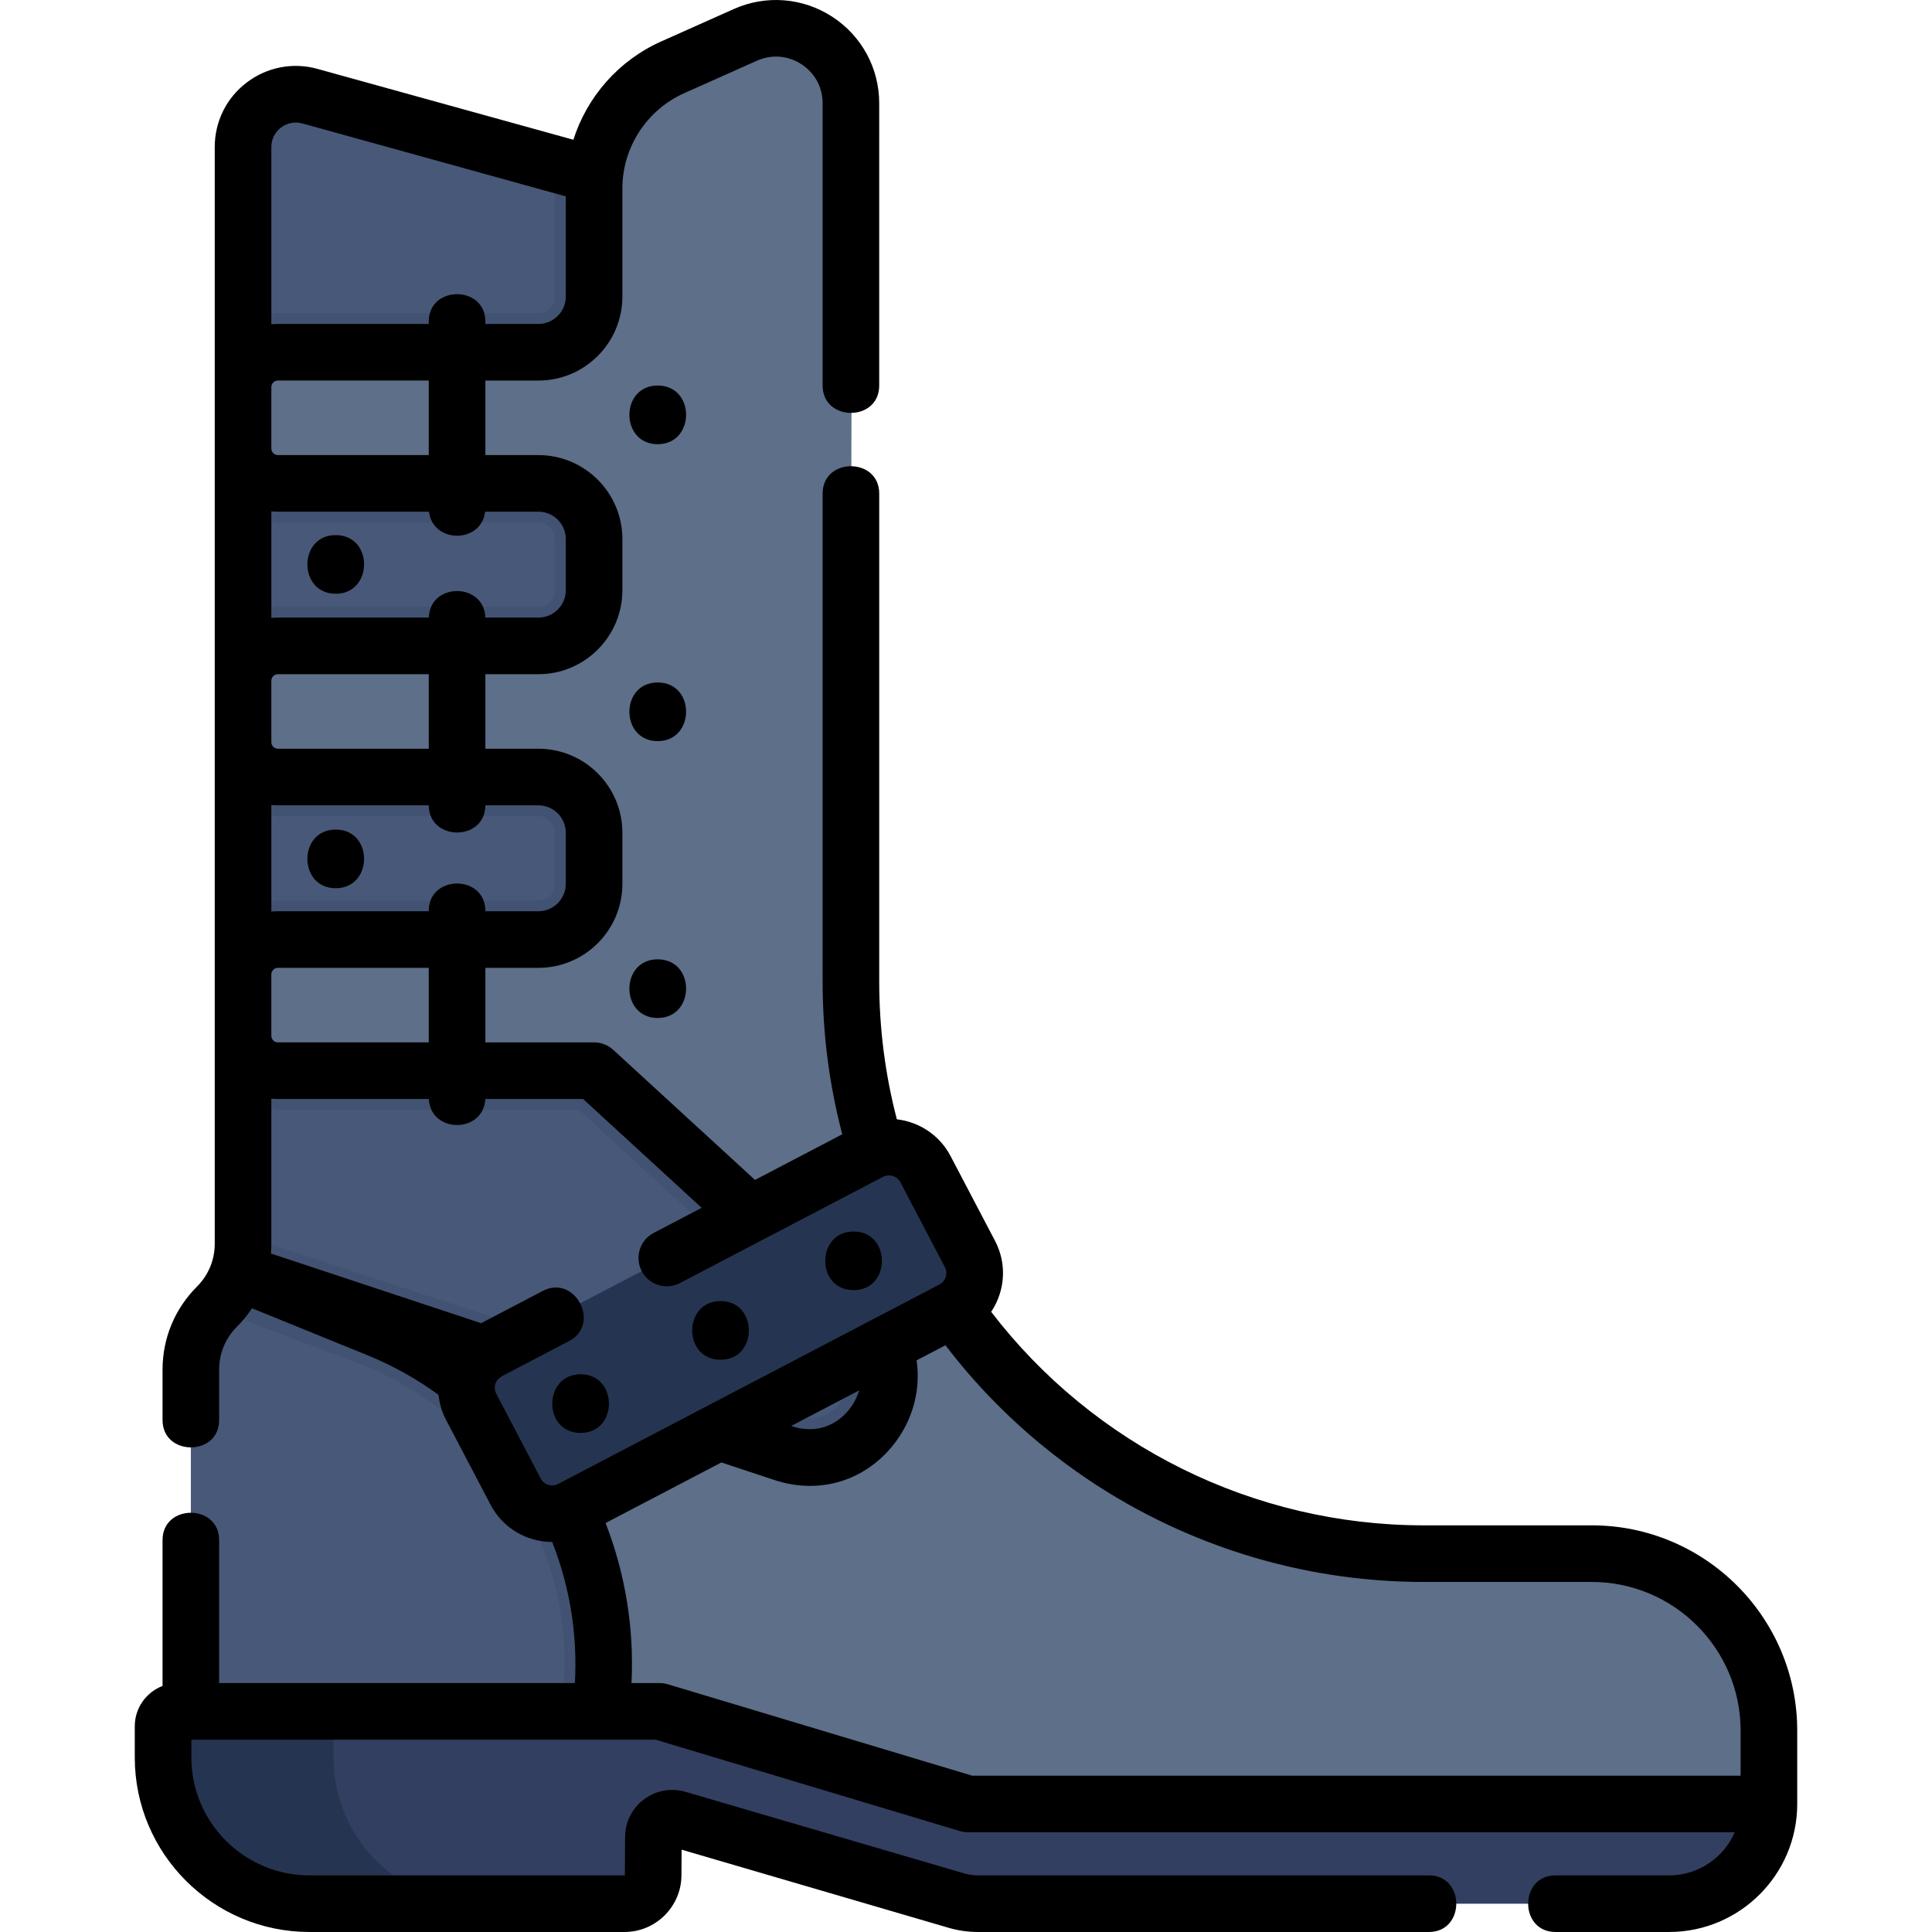<?xml version="1.0" encoding="iso-8859-1"?>
<!-- Generator: Adobe Illustrator 19.0.0, SVG Export Plug-In . SVG Version: 6.00 Build 0)  -->
<svg version="1.1" id="Capa_1" xmlns="http://www.w3.org/2000/svg" xmlns:xlink="http://www.w3.org/1999/xlink" x="0px" y="0px"
	 viewBox="0 0 512.001 512.001" style="enable-background:new 0 0 512.001 512.001;" xml:space="preserve">
<path style="fill:#485878;" d="M82.146,25.488C60.613,19.526,64.41,49.241,64.41,61.113c0,24.321,0,48.643,0,72.965
	c0,56.149,0,112.298,0,168.447c0,7.767,0.041,15.535,0,23.302c-0.007,1.237,0.061,2.489,0,3.724
	c-0.669,13.452-13.833,19.926-13.833,33.405v92.467l175.64,23.782l24.595-110.572l-25.309-44.46V54.771l-68.065-8.434L82.146,25.488
	z"/>
<path style="fill:#5D6F89;" d="M159.168,453.531c4.458-34.606-10.529-69.727-38.87-90.185
	c-16.45-11.874-37.236-18.113-55.887-25.701c37.623,12.47,75.244,24.94,112.867,37.411c11.834,3.923,32.472,14.94,45.154,9.649
	c14.718-6.141,16.999-24.792,6.27-35.573c-4.33-4.35-9.088-8.34-13.61-12.489c-16.626-15.257-33.253-30.516-49.88-45.773
	l-7.771-7.132c-22.588,0-45.178,0-67.766,0c-7.636,0-22.386,2.77-25.018-7.106c-1.339-5.024-0.594-12.074-0.244-17.181
	c0.44-6.43,3.488-9.882,10.057-10.465c22.268-1.973,45.046,1.125,67.382,0c15.915-0.801,16.424-15.65,15.589-28.094
	c-0.994-14.804-13.644-14.974-24.93-14.974c-13.983,0-27.967,0-41.95,0c-8.966,0-24.784,3.17-26.148-9.324
	c-1.09-9.987-2.102-24.674,10.776-25.428c11.737-0.687,23.719,0,35.475,0c10.484,0,21.205,0.658,31.674,0
	c15.664-0.984,16.472-17.099,15.024-29.412c-1.739-14.782-15.698-13.655-26.756-13.655c-14.061,0-28.124,0-42.185,0
	c-9.127,0-22.678,2.746-24.008-9.72c-1.094-10.251-1.876-24.661,11.36-25.031c22.172-0.62,44.651,1.529,66.772,0
	c8.211-0.567,14.678-6.168,14.896-14.745c0-9.377-0.273-18.794,0-28.168c0.478-16.419,9.628-27.509,24.145-34.077
	c10.794-4.883,23.309-13.099,34.844-5.631c7.072,4.579,9.004,11.829,9.076,19.654c0.374,40.579,0,81.178,0,121.757
	c0,35.914-0.24,71.836,0,107.75c0.46,68.966,47.773,130.691,115.085,147.382c26.421,6.551,53.604,3.908,80.525,4.46
	c18.488,0.379,35.357,10.068,43.307,27.127c5.726,12.285,4.364,26.043,4.364,39.214l-212.784,9.473L159.168,453.531z"/>
<path style="fill:#425272;" d="M225.504,54.771l-68.065-8.434l-9.923-2.748c-0.296,2.09-0.452,4.215-0.452,6.364v28.65
	c0,2.417-1.969,4.383-4.389,4.383H73.642c-3.337,0-6.479,0.841-9.232,2.316v50.844c2.753,1.474,5.895,2.316,9.232,2.316h69.032
	c2.42,0,4.389,1.967,4.389,4.383v13.577c0,2.417-1.969,4.383-4.389,4.383H73.642c-3.337,0-6.479,0.841-9.232,2.316v50.844
	c2.753,1.474,5.895,2.316,9.232,2.316h69.033c2.42,0,4.389,1.967,4.389,4.383v13.576c0,2.417-1.969,4.383-4.389,4.383H73.642
	c-3.337,0-6.479,0.841-9.232,2.316v50.844c2.753,1.474,5.895,2.316,9.232,2.316h79.755l68.284,62.662
	c4.821,4.424,3.882,9.337,2.893,11.872c-2.198,5.633-8.018,8.522-13.781,6.611L64.41,327.401v2.203
	c0,6.193-2.37,12.204-6.788,16.549c-0.241,0.237-0.474,0.481-0.703,0.727l39.364,14.918c36.055,14.666,57.684,51.831,52.599,90.379
	l-1.1,8.338l37.388,13.133l41.048,5.558l24.595-110.572l-25.309-44.46V54.771H225.504z"/>
<path style="fill:#5D6F89;" d="M159.168,453.531c5.457-42.84-17.902-80.844-55.581-99.865c-3.96-1.999-5.126-3.642-0.823-3.307
	c3.071,0.239,6.804,2.255,9.699,3.215c11.844,3.926,23.687,7.851,35.532,11.777c19.742,6.544,39.406,13.969,59.406,19.69
	c14.595,4.175,30.037-6.728,28.212-22.711c-1.086-9.513-9.16-15.259-15.698-21.258c-18.234-16.733-36.469-33.467-54.703-50.199
	l-7.771-7.132c-22.588,0-45.178,0-67.766,0c-7.636,0-22.386,2.77-25.018-7.106c-1.339-5.024-0.594-12.074-0.244-17.181
	c0.44-6.43,3.488-9.882,10.057-10.465c22.268-1.973,45.046,1.125,67.382,0c15.915-0.801,16.424-15.65,15.589-28.094
	c-0.994-14.804-13.644-14.974-24.93-14.974c-13.983,0-27.967,0-41.95,0c-8.966,0-24.784,3.17-26.148-9.324
	c-1.09-9.987-2.102-24.674,10.776-25.428c11.737-0.687,23.719,0,35.475,0c10.484,0,21.205,0.658,31.674,0
	c15.664-0.984,16.472-17.099,15.024-29.412c-1.739-14.782-15.698-13.655-26.756-13.655c-14.061,0-28.124,0-42.185,0
	c-9.127,0-22.678,2.746-24.008-9.72c-1.094-10.251-1.876-24.661,11.36-25.031c22.172-0.62,44.651,1.529,66.772,0
	c8.211-0.567,14.678-6.168,14.896-14.745c0-9.377-0.273-18.794,0-28.168c0.478-16.419,9.628-27.509,24.145-34.077
	c10.794-4.883,23.309-13.099,34.844-5.631c7.072,4.579,9.004,11.829,9.076,19.654c0.374,40.579,0,81.178,0,121.757
	c0,35.914-0.24,71.836,0,107.75c0.46,68.966,47.773,130.691,115.085,147.382c26.421,6.551,53.604,3.908,80.525,4.46
	c18.488,0.379,35.357,10.068,43.307,27.127c5.726,12.285,4.364,26.043,4.364,39.214l-212.784,9.473L159.168,453.531z"/>
<path style="fill:#333F61;" d="M468.785,478.072c-36.373,0-72.745,0-109.118,0c-24,0-48,0-72,0c-11.39,0-24.304,1.56-35.471-1.3
	c-20.511-5.253-40.72-12.231-60.998-18.322c-6.818-2.048-13.573-4.625-20.738-4.919c-6.013-0.247-12.093,0-18.109,0
	c-24.875,0-49.75,0-74.625,0c-8.829,0-17.714-0.284-26.541,0c-1.204,0.039-2.848-0.324-4.02,0
	c-5.755,1.589-4.205,9.639-3.882,14.503c1.374,20.669,18.329,35.907,38.727,36.467c8.211,0.225,16.458,0,24.671,0
	c14.283,0,28.567,0,42.85,0c6.591,0,23.49,2.939,23.559-7.528l0.069-10.144c0.022-3.335,3.244-5.715,6.443-4.758
	c20.056,5.868,40.113,11.737,60.169,17.605c6.429,1.881,12.981,4.431,19.705,4.826c4.908,0.288,9.921,0,14.835,0
	c48.47,0,96.939,0,145.409,0C439.463,504.501,468.792,506.672,468.785,478.072z"/>
<g>
	<path style="fill:#253551;" d="M88.406,465.758v-8.283c0-2.178,1.768-3.943,3.948-3.943H47.163c-2.18,0-3.948,1.765-3.948,3.943
		v8.283c0,21.397,17.368,38.744,38.793,38.744h45.191C105.775,504.501,88.406,487.155,88.406,465.758z"/>
	<path style="fill:#253551;" d="M252.436,347.055c-18.815,9.842-37.632,19.683-56.447,29.526
		c-11.638,6.087-23.276,12.175-34.915,18.262c-8.049,4.21-17.563,10.889-24.424,0.452c-3.023-4.598-5.228-9.97-7.783-14.841
		c-2.725-5.197-6.905-10.848-4.344-16.916c2.711-6.421,13.423-9.878,19.103-12.849c24.596-12.865,49.193-25.731,73.789-38.597
		c8.156-4.266,19.711-13.222,27.24-3.166c3.758,5.019,6.206,11.596,9.108,17.129C257.356,332.907,261.883,342.113,252.436,347.055z"
		/>
</g>
<path d="M421.828,404.232h-44.544c-44.99,0-87.364-21.044-114.614-56.581c0.975-1.456,1.751-3.057,2.288-4.776
	c1.468-4.696,1.018-9.681-1.268-14.038l-11.783-22.471c-2.936-5.6-8.372-9.061-14.23-9.74c-3.096-11.854-4.673-24.096-4.673-36.48
	V130.798c0-9.652-15-9.668-15,0v129.348c0,13.727,1.755,27.304,5.205,40.452l-23.126,12.096l-37.574-34.48
	c-0.046-0.042-0.095-0.077-0.141-0.117c-0.103-0.09-0.208-0.177-0.316-0.262c-0.091-0.071-0.183-0.14-0.276-0.206
	c-0.104-0.074-0.21-0.145-0.319-0.214c-0.102-0.065-0.204-0.128-0.308-0.187c-0.106-0.061-0.215-0.118-0.324-0.173
	c-0.109-0.056-0.219-0.109-0.331-0.159c-0.111-0.049-0.223-0.095-0.336-0.139c-0.227-0.09-0.458-0.168-0.693-0.232
	c-0.119-0.033-0.239-0.065-0.359-0.092c-0.116-0.026-0.233-0.049-0.351-0.07c-0.127-0.023-0.254-0.042-0.382-0.058
	c-0.113-0.014-0.227-0.025-0.341-0.034c-0.137-0.011-0.274-0.017-0.411-0.021c-0.061-0.001-0.121-0.009-0.183-0.009h-28.813V256.49
	h14.048c12.276,0,22.264-9.979,22.264-22.245v-13.579c0-12.266-9.987-22.245-22.264-22.245h-14.048v-19.751h14.048
	c12.276,0,22.264-9.979,22.264-22.245v-13.577c0-12.266-9.987-22.245-22.264-22.245h-14.048v-19.751h14.048
	c12.276,0,22.264-9.979,22.264-22.245v-28.65c0-10.902,6.441-20.823,16.409-25.275l19.229-8.587
	c3.908-1.745,8.208-1.41,11.796,0.917c3.578,2.321,5.63,6.094,5.63,10.352v74.814c0,9.652,15,9.668,15,0V27.36
	c0-9.299-4.661-17.873-12.467-22.937c-7.817-5.07-17.565-5.829-26.076-2.029l-19.229,8.587
	c-11.292,5.043-19.642,14.645-23.278,26.055L84.148,18.26c-6.53-1.809-13.371-0.493-18.763,3.609
	c-5.386,4.097-8.475,10.326-8.475,17.089v63.608v16.312v61.508v16.311v61.508v16.311v55.085c0,4.294-1.675,8.332-4.717,11.37
	c-5.878,5.872-9.116,13.679-9.116,21.983v13.372c0,9.652,15,9.668,15,0v-13.371c0-4.294,1.675-8.333,4.716-11.37
	c1.508-1.506,2.84-3.142,3.99-4.879l30.587,12.441c6.709,2.729,13.031,6.258,18.845,10.501c0.238,2.296,0.903,4.55,2.008,6.656
	l11.783,22.471c3.286,6.266,9.699,9.856,16.331,9.864c4.694,11.894,6.741,24.621,6.007,37.388H58.077v-37.884c0-9.652-15-9.668-15,0
	v38.651c-4.297,1.65-7.36,5.807-7.36,10.676v8.283c0,25.499,20.767,46.244,46.293,46.244h83.494c8.266,0,15.034-6.72,15.087-14.977
	l0.046-6.837l70.751,20.701c2.524,0.738,5.137,1.113,7.768,1.113h119.529c9.652,0,9.668-15,0-15h-119.53
	c-1.204,0-2.4-0.171-3.555-0.509l-73.849-21.608c-3.812-1.14-7.828-0.436-11.024,1.929c-3.193,2.362-5.04,5.995-5.066,9.964
	l-0.069,10.147c0,0.031-0.028,0.077-0.087,0.077H82.009c-17.254,0-31.293-14.015-31.293-31.244v-4.726h108.446
	c0.012,0.001,0.024,0.001,0.036,0h14.519l80.648,24.224c0.7,0.21,1.427,0.317,2.158,0.317h203.209
	c-2.915,6.717-9.621,11.428-17.409,11.428h-30.101c-9.652,0-9.668,15,0,15h30.101c18.727,0,33.962-15.22,33.962-33.929V458.63
	C476.285,428.634,451.856,404.232,421.828,404.232z M113.626,276.239H73.642c-0.955,0-1.732-0.771-1.732-1.72v-16.311
	c0-0.949,0.777-1.72,1.732-1.72h39.984V276.239z M149.938,220.665v13.577c0,3.995-3.258,7.245-7.264,7.245h-14.048v-0.099
	c0-9.652-15-9.668-15,0v0.099H73.642c-0.585,0-1.162,0.031-1.732,0.09V213.33c0.57,0.059,1.147,0.09,1.732,0.09h39.987
	c0.055,9.598,14.94,9.614,14.996,0h14.05C146.68,213.42,149.938,216.67,149.938,220.665z M113.626,198.42H73.642
	c-0.955,0-1.732-0.771-1.732-1.72v-16.311c0-0.949,0.777-1.72,1.732-1.72h39.984V198.42z M149.938,142.846v13.577
	c0,3.995-3.258,7.245-7.264,7.245h-14.059c-0.281-9.371-14.696-9.385-14.977,0H73.642c-0.585,0-1.162,0.031-1.732,0.09V135.51
	c0.57,0.059,1.147,0.09,1.732,0.09h40.045c1.032,8.496,13.845,8.507,14.878,0h14.109C146.68,135.6,149.938,138.85,149.938,142.846z
	 M113.626,120.6H73.642c-0.955,0-1.732-0.771-1.732-1.72v-16.312c0-0.948,0.777-1.72,1.732-1.72h39.984V120.6z M74.467,33.808
	c1.632-1.241,3.703-1.639,5.678-1.091l69.793,19.325v26.561c0,3.995-3.258,7.245-7.264,7.245h-14.048v-0.643c0-9.652-15-9.668-15,0
	v0.643H73.642c-0.585,0-1.162,0.031-1.732,0.09V38.96C71.91,36.922,72.842,35.044,74.467,33.808z M131.508,369.341
	c-0.393-0.75-0.428-1.456-0.362-1.99c0.023-0.123,0.047-0.246,0.063-0.37c0.02-0.087,0.042-0.168,0.063-0.237
	c0.11-0.351,0.357-0.908,0.862-1.408c0.357-0.207,0.698-0.442,1.018-0.706l17.645-9.23c8.553-4.473,1.614-17.773-6.952-13.291
	l-16.343,8.548l-55.708-18.464c0.07-0.857,0.114-1.719,0.114-2.589v-38.455c0.57,0.059,1.147,0.09,1.732,0.09h40.003
	c0.447,9.195,14.515,9.209,14.963,0h25.912l31.434,28.846l-12.721,6.654c-3.67,1.92-5.089,6.452-3.17,10.122
	c1.92,3.67,6.451,5.088,10.122,3.17l53.803-28.143c1.68-0.877,3.758-0.23,4.635,1.443l11.784,22.471
	c0.57,1.088,0.392,2.094,0.235,2.597c-0.158,0.504-0.586,1.437-1.68,2.009l-101.034,52.847c-1.677,0.877-3.758,0.231-4.635-1.443
	L131.508,369.341z M227.668,368.474c-0.622,2.129-1.748,4.166-3.354,5.914c-1.769,1.926-6.717,6.13-14.43,3.574l-0.217-0.072
	L227.668,368.474z M257.625,470.572l-80.648-24.224c-0.7-0.21-1.427-0.317-2.158-0.317h-7.463
	c0.712-14.478-1.615-28.901-6.872-42.416l30.689-16.051l13.991,4.637c3.193,1.058,6.397,1.576,9.532,1.576
	c7.779-0.001,15.112-3.194,20.667-9.243c6.133-6.678,8.798-15.571,7.55-24.034l7.642-3.997
	c30.072,39.393,76.95,62.729,126.727,62.729h44.544c21.756,0,39.457,17.673,39.457,39.397v11.943H257.625V470.572z"/>
<path d="M174.298,102.176c-10.017,0-9.991,15.542,0,15.542C184.278,117.718,184.378,102.176,174.298,102.176z"/>
<path d="M88.964,141.81c-10.017,0-9.991,15.542,0,15.542C98.943,157.352,99.043,141.81,88.964,141.81z"/>
<path d="M88.964,219.848c-10.017,0-9.991,15.542,0,15.542C98.943,235.39,99.044,219.848,88.964,219.848z"/>
<path d="M174.298,180.864c-10.017,0-9.991,15.542,0,15.542C184.278,196.407,184.378,180.864,174.298,180.864z"/>
<path d="M174.298,254.234c-10.017,0-9.991,15.542,0,15.542C184.278,269.776,184.378,254.234,174.298,254.234z"/>
<path d="M153.874,379.739c10.017,0,9.991-15.542,0-15.542C143.895,364.197,143.795,379.739,153.874,379.739z"/>
<path d="M226.218,341.899c10.017,0,9.991-15.542,0-15.542C216.238,326.357,216.138,341.899,226.218,341.899z"/>
<path d="M190.957,360.343c10.017,0,9.991-15.542,0-15.542C180.977,344.801,180.877,360.343,190.957,360.343z"/>
<g>
</g>
<g>
</g>
<g>
</g>
<g>
</g>
<g>
</g>
<g>
</g>
<g>
</g>
<g>
</g>
<g>
</g>
<g>
</g>
<g>
</g>
<g>
</g>
<g>
</g>
<g>
</g>
<g>
</g>
</svg>
